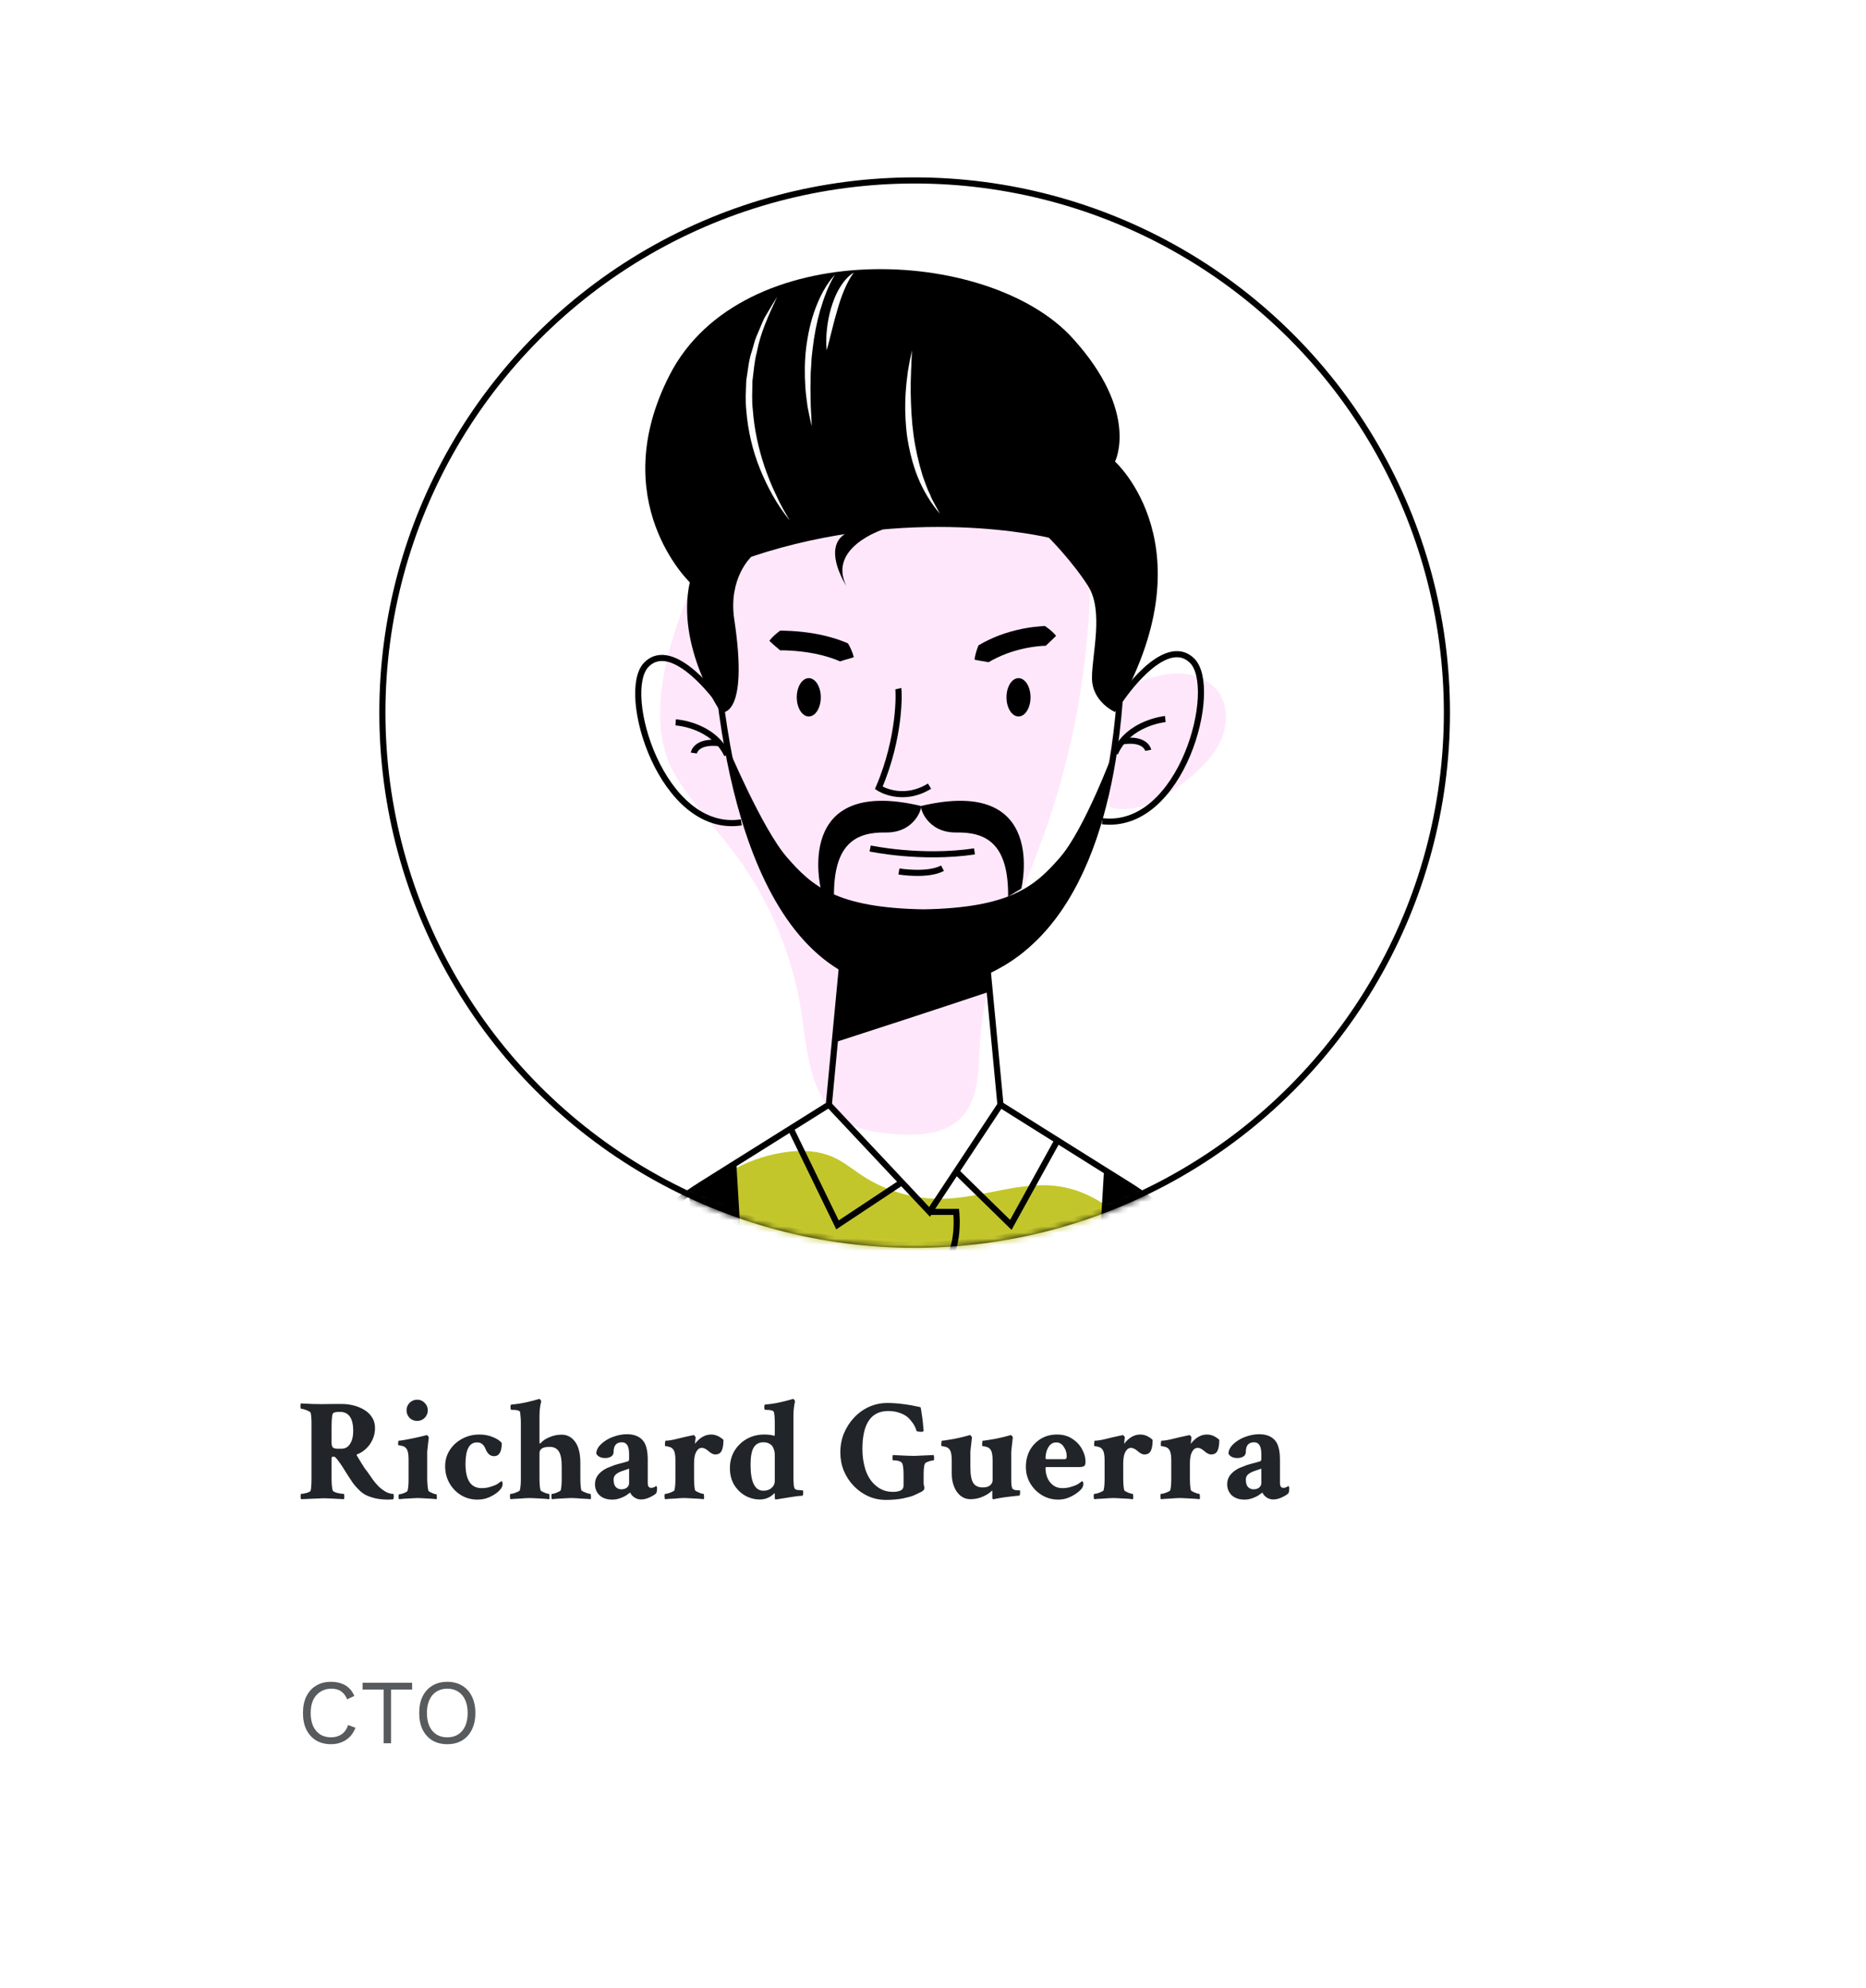 <svg width="305" height="325" viewBox="0 0 305 325" fill="none" xmlns="http://www.w3.org/2000/svg">
<g filter="url(#filter0_d_105_506)">
<rect x="10" y="9" width="279" height="299" rx="5" fill="white"/>
</g>
<circle cx="149.5" cy="116.5" r="87" stroke="black"/>
<mask id="mask0_105_506" style="mask-type:alpha" maskUnits="userSpaceOnUse" x="62" y="29" width="175" height="175">
<circle cx="149.5" cy="116.5" r="87.5" fill="#D9D9D9"/>
</mask>
<g mask="url(#mask0_105_506)">
<path d="M110.35 126.697C113.169 131.47 117.102 135.475 120.386 139.941C125.927 147.475 129.602 156.369 130.996 165.616C131.947 171.912 132.344 179.272 137.546 182.943C140.171 184.796 143.517 185.251 146.726 185.435C150.262 185.639 154.172 185.449 156.782 183.054C160.139 179.973 159.913 174.753 160.193 170.205C160.899 158.732 166.345 148.185 170.297 137.389C175.504 123.167 178.202 108.029 178.232 92.883C178.244 86.761 177.609 80.106 173.455 75.607C169.986 71.85 164.731 70.361 159.686 69.524C145.534 67.177 125.796 69.334 118.721 83.677C112.926 95.43 103.327 114.8 110.35 126.697Z" fill="#FFE7FB"/>
<path d="M102.585 214.001C106.078 201.864 115.355 190.526 127.812 188.447C130.613 187.98 133.584 188.009 136.177 189.168C137.924 189.949 139.41 191.2 141.013 192.245C144.921 194.79 149.612 196.112 154.274 195.981C160.652 195.804 166.923 192.996 173.229 193.974C181.373 195.238 187.257 202.448 191.005 209.788C197.697 222.901 200.147 238.137 197.903 252.687C197.642 254.358 127.425 252.351 120.841 252.312C112.32 252.262 104.763 253.003 101.365 244.012C98.12 235.427 100.157 222.438 102.585 214.001Z" fill="#C3C62B"/>
<path d="M184.359 112.924C181.506 118.775 180.441 125.483 181.339 131.931C185.624 133.243 190.077 130.657 193.584 127.868C195.883 126.038 198.128 123.996 199.41 121.352C200.695 118.708 200.83 115.327 199.059 112.982C197.431 110.827 194.525 109.957 191.827 110.112C189.131 110.267 186.572 111.295 184.068 112.308" fill="#FFE7FB"/>
<path d="M150.491 131.752C150.83 131.832 149.661 136.182 144.748 136.1C139.835 136.019 136.232 137.983 136.314 146.582L134.16 145.27C134.16 145.27 129.622 126.831 150.491 131.752Z" fill="black"/>
<path d="M150.601 131.752C150.26 131.832 151.43 136.182 156.343 136.1C161.256 136.019 164.859 137.983 164.777 146.582L166.932 145.27C166.932 145.27 171.469 126.831 150.601 131.752Z" fill="black"/>
<path d="M116.568 95.774C116.568 95.774 116.375 107.975 118.85 121.849C121.078 134.341 125.46 148.182 134.084 155.681C138.08 159.151 142.976 161.262 148.986 161.272C153.764 161.272 157.888 160.352 161.445 158.713C162.249 158.347 163.02 157.941 163.759 157.501C164.006 157.363 164.252 157.212 164.488 157.051C164.98 156.752 165.452 156.43 165.912 156.088C166.105 155.949 166.287 155.81 166.48 155.669C166.748 155.456 167.016 155.252 167.273 155.028C167.702 154.674 168.119 154.309 168.526 153.924C168.976 153.505 169.426 153.067 169.855 152.606C170.198 152.242 170.54 151.855 170.873 151.471C170.905 151.439 170.937 151.396 170.969 151.363C171.269 151.01 171.558 150.645 171.837 150.282C171.88 150.239 171.922 150.185 171.955 150.142C177.782 142.558 180.718 132.187 182.132 122.523C182.143 122.492 182.143 122.48 182.143 122.48C184.21 108.35 183.053 95.774 183.053 95.774" stroke="black" stroke-miterlimit="10"/>
<path d="M137.608 158.08L137.598 158.22L136.441 170.411L135.477 180.598L120.35 190.081L114.532 193.734C113.9 194.13 113.279 194.537 112.668 194.966C102.33 202.111 95.067 212.931 92.389 225.261L87 250.041" stroke="black" stroke-miterlimit="10"/>
<path d="M161.445 158.713L161.767 162.109L163.524 180.598L180.461 191.226L184.468 193.734C185.732 194.525 186.964 195.372 188.142 196.283C197.516 203.397 204.094 213.66 206.611 225.261L212 250.041" stroke="black" stroke-miterlimit="10"/>
<path d="M117.596 114.781C117.596 114.781 110.062 104.182 105.647 108.671C101.233 113.161 108.187 136.432 121.17 134.448" stroke="black" stroke-miterlimit="10"/>
<path d="M183.071 114.479C183.071 114.479 190.246 103.633 194.808 107.972C199.371 112.31 193.201 135.802 180.159 134.255" stroke="black" stroke-miterlimit="10"/>
<path d="M110.443 118.094C110.443 118.094 116.514 118.454 118.846 123.411" stroke="black" stroke-miterlimit="10"/>
<path d="M113.406 123.108C113.406 123.108 113.712 121.044 117.588 121.5" stroke="black" stroke-miterlimit="10"/>
<path d="M190.471 117.553C190.471 117.553 184.415 118.116 182.251 123.148" stroke="black" stroke-miterlimit="10"/>
<path d="M187.678 122.663C187.678 122.663 187.304 120.61 183.444 121.197" stroke="black" stroke-miterlimit="10"/>
<path d="M182.251 116.404C182.251 116.404 178.484 114.766 178.484 110.835C178.484 106.905 180.449 99.863 177.829 95.768C175.21 91.675 171.442 87.908 171.442 87.908C171.442 87.908 148.679 82.341 122.804 91.019C122.804 91.019 118.998 94.507 120.019 101.276C122.476 117.553 117.842 116.466 117.842 116.466C117.842 116.466 110.443 105.758 112.746 95.196C112.746 95.196 98.861 81.958 109.457 61.296C121.171 38.45 161.559 40.146 175.317 55.284C186.362 67.438 182.251 75.462 182.251 75.462C182.251 75.462 197.975 89.546 182.251 116.404Z" fill="black"/>
<path d="M129.116 85.123C127.047 82.613 125.465 79.714 124.232 76.685C123 73.649 122.251 70.409 121.985 67.13C121.805 65.49 121.925 63.84 121.977 62.196C122.257 60.573 122.359 58.916 122.909 57.357C123.158 56.574 123.314 55.764 123.639 55.011L124.596 52.75C124.89 51.986 125.347 51.302 125.759 50.6C126.173 49.898 126.598 49.206 127.028 48.52C125.659 51.462 124.298 54.395 123.708 57.555C123.289 59.099 123.201 60.701 122.988 62.276C122.972 63.869 122.859 65.461 123.052 67.048C123.285 70.223 123.977 73.363 125 76.399C125.529 77.912 126.118 79.408 126.822 80.857C127.473 82.333 128.267 83.74 129.116 85.123Z" fill="white"/>
<path d="M136.482 44.891C135.363 46.724 134.657 48.736 134.049 50.749C133.472 52.777 133.084 54.852 132.835 56.945L132.661 58.516L132.568 60.097C132.462 61.152 132.517 62.211 132.47 63.272C132.462 64.332 132.519 65.394 132.522 66.461C132.561 67.527 132.655 68.591 132.67 69.67C132.414 68.627 132.217 67.571 132 66.513C131.87 65.447 131.7 64.378 131.634 63.301C131.498 61.147 131.505 58.973 131.771 56.817C132.048 54.667 132.497 52.528 133.257 50.489C134.016 48.462 135.024 46.484 136.482 44.891Z" fill="white"/>
<path d="M135.126 57.281C134.995 56.121 135.041 54.959 135.164 53.806C135.281 52.652 135.513 51.51 135.834 50.388C136.173 49.272 136.581 48.164 137.193 47.15C137.789 46.14 138.551 45.174 139.553 44.562C138.86 45.501 138.375 46.498 137.941 47.523C137.514 48.548 137.17 49.612 136.862 50.688C136.214 52.838 135.748 55.044 135.126 57.281Z" fill="white"/>
<path d="M149.058 57.281C148.973 59.607 148.821 61.906 148.856 64.204C148.894 66.5 149.008 68.787 149.311 71.05C149.615 73.313 150.124 75.535 150.785 77.719C151.164 78.793 151.524 79.882 152.042 80.904C152.444 81.992 153.104 82.933 153.62 83.984C152.115 82.215 150.894 80.181 150.009 78C149.141 75.815 148.585 73.514 148.248 71.192C147.966 68.862 147.877 66.512 148.036 64.182C148.106 63.017 148.236 61.856 148.396 60.704C148.584 59.553 148.808 58.413 149.058 57.281Z" fill="white"/>
<path d="M144.346 86.554C144.346 86.554 135.25 89.464 138.32 95.768C138.32 95.768 131.456 85.159 144.346 86.554Z" fill="black"/>
<path d="M125.751 104.755C126.302 104.048 126.915 103.558 127.537 103.083L129.403 103.158C130.645 103.231 131.884 103.372 133.12 103.583C134.357 103.79 135.586 104.106 136.802 104.493C137.406 104.702 138.011 104.913 138.603 105.183C139.008 105.866 139.345 106.618 139.554 107.443C138.703 107.737 138.02 107.877 137.315 108.129C136.827 107.903 136.311 107.724 135.795 107.545C134.749 107.214 133.675 106.933 132.569 106.75C131.466 106.562 130.345 106.433 129.217 106.367C128.652 106.343 128.088 106.299 127.525 106.329C126.96 105.846 126.385 105.385 125.751 104.755Z" fill="black"/>
<path d="M134.161 113.998C134.161 115.727 133.281 117.129 132.195 117.129C131.11 117.129 130.23 115.727 130.23 113.998C130.23 112.268 131.11 110.865 132.195 110.865C133.281 110.865 134.161 112.268 134.161 113.998Z" fill="black"/>
<path d="M172.618 103.957C171.995 104.59 171.452 105.073 170.925 105.576C170.379 105.569 169.833 105.641 169.288 105.699C168.198 105.832 167.118 106.055 166.067 106.356C165.014 106.649 163.989 107.03 163.015 107.503C162.52 107.726 162.049 107.991 161.584 108.264C160.859 108.103 160.157 108.048 159.283 107.846C159.399 107.006 159.634 106.227 159.944 105.5C160.495 105.176 161.054 104.866 161.633 104.602C162.779 104.046 163.973 103.604 165.19 103.264C166.405 102.917 167.642 102.662 168.892 102.51C169.517 102.427 170.146 102.394 170.777 102.333C171.428 102.784 172.066 103.253 172.618 103.957Z" fill="black"/>
<path d="M164.511 113.998C164.511 115.727 165.391 117.129 166.476 117.129C167.562 117.129 168.442 115.727 168.442 113.998C168.442 112.268 167.562 110.865 166.476 110.865C165.391 110.865 164.511 112.268 164.511 113.998Z" fill="black"/>
<path d="M146.827 112.59C146.95 113.081 147.196 120.51 143.635 128.802C143.635 128.802 147.388 131.307 151.933 128.524" stroke="black" stroke-miterlimit="10"/>
<path d="M142.232 138.714C142.232 138.714 150.499 140.494 159.284 139.192" stroke="black" stroke-miterlimit="10"/>
<path d="M146.929 142.472C146.929 142.472 151.599 143.25 154.052 141.94" stroke="black" stroke-miterlimit="10"/>
<path d="M182.132 122.523C180.718 132.188 177.783 142.558 171.955 150.143C169.159 153.764 165.709 156.753 161.446 158.713C157.889 160.352 153.764 161.273 148.986 161.273C142.976 161.263 138.08 159.151 134.084 155.681C125.46 148.182 121.079 134.341 118.85 121.85C118.85 121.85 124.561 135.487 128.621 140.147C132.67 144.818 136.677 148.417 150.947 148.664C165.217 148.417 169.234 144.818 173.283 140.147C177.204 135.637 181.843 123.284 182.132 122.523Z" fill="black"/>
<path d="M135.474 180.599L151.933 198.123L163.527 180.599" stroke="black" stroke-miterlimit="10"/>
<path d="M129.239 184.51L136.887 200.251L147.389 193.284" stroke="black" stroke-miterlimit="10"/>
<path d="M156.3 191.522L165.219 200.251L172.845 186.443" stroke="black" stroke-miterlimit="10"/>
<path d="M151.933 198.123H156.3C156.3 198.123 157.194 206.147 152.772 207.621L151.933 250.036" stroke="black" stroke-miterlimit="10"/>
<path d="M123.938 250.042H115.422L112.668 194.966C113.279 194.537 113.9 194.13 114.532 193.734L120.35 190.081L123.938 250.042Z" fill="black"/>
<path d="M188.142 196.283L185.463 250.041H176.947L180.46 191.227L184.467 193.734C185.731 194.525 186.963 195.372 188.142 196.283Z" fill="black"/>
<path d="M161.767 162.109C152.897 165.076 141.166 168.89 136.441 170.411L137.598 158.22C140.866 160.159 144.637 161.262 148.986 161.272C153.764 161.272 157.889 160.352 161.446 158.713L161.767 162.109Z" fill="black"/>
</g>
<path d="M63.453 245.164C62.688 245.164 61.984 245.094 61.344 244.953C60.719 244.797 60.219 244.625 59.844 244.438C59.453 244.25 59.07 243.969 58.695 243.594C58.508 243.406 58.336 243.227 58.18 243.055C58.023 242.883 57.852 242.672 57.664 242.422C57.492 242.156 57.266 241.812 56.984 241.391C56.703 240.953 56.336 240.375 55.883 239.656C55.273 238.734 54.867 238.234 54.664 238.156C54.633 238.141 54.547 238.133 54.406 238.133C54.266 238.133 54.195 238.258 54.195 238.508V241.695C54.195 242.523 54.25 243.164 54.359 243.617C54.391 243.742 54.523 243.852 54.758 243.945C54.992 244.039 55.25 244.109 55.531 244.156C55.812 244.203 56.031 244.227 56.188 244.227C56.25 244.227 56.281 244.375 56.281 244.672C56.281 244.828 56.266 244.969 56.234 245.094C55.297 245.047 54.531 245.008 53.938 244.977C53.344 244.945 52.914 244.938 52.648 244.953L49.227 245.094C49.164 245.031 49.133 244.898 49.133 244.695C49.133 244.383 49.164 244.227 49.227 244.227C49.352 244.227 49.531 244.203 49.766 244.156C50 244.109 50.219 244.047 50.422 243.969C50.625 243.875 50.742 243.789 50.773 243.711C50.867 243.352 50.914 242.664 50.914 241.648V232.789C50.914 231.914 50.867 231.305 50.773 230.961C50.742 230.867 50.617 230.773 50.398 230.68C50.195 230.57 49.977 230.484 49.742 230.422C49.508 230.344 49.328 230.305 49.203 230.305C49.141 230.305 49.109 230.164 49.109 229.883C49.109 229.633 49.133 229.484 49.18 229.438C49.898 229.469 50.539 229.5 51.102 229.531C51.68 229.547 52.188 229.555 52.625 229.555C53.375 229.539 53.961 229.531 54.383 229.531C54.805 229.531 55.125 229.531 55.344 229.531C55.562 229.531 55.75 229.531 55.906 229.531C56.531 229.531 57.156 229.609 57.781 229.766C58.422 229.922 59.008 230.164 59.539 230.492C60.07 230.805 60.492 231.211 60.805 231.711C61.133 232.195 61.297 232.781 61.297 233.469C61.297 234.156 61.156 234.797 60.875 235.391C60.594 235.984 60.227 236.484 59.773 236.891C59.336 237.297 58.883 237.578 58.414 237.734C58.289 237.781 58.266 237.867 58.344 237.992C58.688 238.57 58.953 239.008 59.141 239.305C59.328 239.602 59.484 239.844 59.609 240.031C59.75 240.203 59.914 240.422 60.102 240.688C60.289 240.938 60.555 241.32 60.898 241.836C61.164 242.211 61.477 242.586 61.836 242.961C62.211 243.32 62.609 243.625 63.031 243.875C63.469 244.109 63.883 244.227 64.273 244.227C64.336 244.289 64.367 244.43 64.367 244.648C64.367 244.836 64.336 244.992 64.273 245.117C64.164 245.133 64.039 245.141 63.898 245.141C63.773 245.156 63.625 245.164 63.453 245.164ZM55.18 236.844H55.812C56.422 236.844 56.891 236.578 57.219 236.047C57.562 235.516 57.734 234.812 57.734 233.938C57.734 231.859 57.008 230.82 55.555 230.82C55.008 230.82 54.648 230.883 54.477 231.008C54.289 231.148 54.195 231.914 54.195 233.305V235.836C54.195 236.273 54.281 236.555 54.453 236.68C54.641 236.789 54.883 236.844 55.18 236.844ZM65.234 245.094C65.172 245.031 65.141 244.883 65.141 244.648C65.141 244.414 65.172 244.297 65.234 244.297C65.359 244.297 65.523 244.266 65.727 244.203C65.93 244.141 66.125 244.062 66.312 243.969C66.5 243.875 66.602 243.789 66.617 243.711C66.727 243.273 66.781 242.68 66.781 241.93V238.508C66.781 237.633 66.641 237.047 66.359 236.75C66.234 236.594 66.062 236.484 65.844 236.422C65.641 236.359 65.461 236.32 65.305 236.305C65.148 236.273 65.07 236.242 65.07 236.211C65.07 235.758 65.109 235.531 65.188 235.531C65.328 235.531 65.586 235.5 65.961 235.438C66.336 235.375 66.75 235.297 67.203 235.203C67.672 235.109 68.109 235.016 68.516 234.922C68.938 234.828 69.258 234.75 69.477 234.688L69.734 234.617C69.812 234.617 69.891 234.672 69.969 234.781C70.047 234.875 70.086 234.953 70.086 235.016C70.008 235.703 69.945 236.242 69.898 236.633C69.852 237.023 69.828 237.266 69.828 237.359V241.578C69.828 242.469 69.891 243.18 70.016 243.711C70.047 243.773 70.148 243.852 70.32 243.945C70.508 244.039 70.703 244.125 70.906 244.203C71.109 244.266 71.25 244.297 71.328 244.297C71.375 244.297 71.398 244.414 71.398 244.648C71.414 244.883 71.406 245.031 71.375 245.094C71.25 245.078 70.984 245.055 70.578 245.023C70.188 245.008 69.773 244.984 69.336 244.953C68.898 244.922 68.555 244.906 68.305 244.906C68.055 244.906 67.711 244.922 67.273 244.953C66.836 244.984 66.422 245.008 66.031 245.023C65.641 245.055 65.375 245.078 65.234 245.094ZM68.188 232.297C67.703 232.297 67.289 232.133 66.945 231.805C66.617 231.461 66.453 231.047 66.453 230.562C66.453 230.078 66.617 229.672 66.945 229.344C67.289 229 67.703 228.828 68.188 228.828C68.672 228.828 69.078 229 69.406 229.344C69.75 229.672 69.922 230.078 69.922 230.562C69.922 231.047 69.75 231.461 69.406 231.805C69.078 232.133 68.672 232.297 68.188 232.297ZM78.055 245.164C77.055 245.164 76.156 244.922 75.359 244.438C74.562 243.953 73.93 243.297 73.461 242.469C72.992 241.641 72.758 240.719 72.758 239.703C72.758 238.734 73.008 237.859 73.508 237.078C74.008 236.297 74.68 235.68 75.523 235.227C76.383 234.758 77.328 234.523 78.359 234.523C79.156 234.523 79.891 234.664 80.562 234.945C81.234 235.211 81.719 235.531 82.016 235.906C82.016 237.344 81.594 238.062 80.75 238.062C80.141 238.062 79.68 237.672 79.367 236.891C79.227 236.531 79.047 236.266 78.828 236.094C78.625 235.906 78.336 235.812 77.961 235.812C76.711 235.812 76.086 236.984 76.086 239.328C76.086 241.969 76.969 243.289 78.734 243.289C79.266 243.289 79.758 243.211 80.211 243.055C80.523 242.961 80.766 242.875 80.938 242.797C81.109 242.719 81.266 242.633 81.406 242.539C81.562 242.43 81.742 242.297 81.945 242.141C82.086 242.203 82.156 242.352 82.156 242.586C82.156 242.789 82.125 242.945 82.062 243.055C81.969 243.305 81.727 243.602 81.336 243.945C80.945 244.273 80.461 244.562 79.883 244.812C79.32 245.047 78.711 245.164 78.055 245.164ZM83.445 245.094C83.383 245.031 83.352 244.867 83.352 244.602C83.352 244.352 83.383 244.227 83.445 244.227C83.57 244.227 83.75 244.195 83.984 244.133C84.219 244.055 84.438 243.969 84.641 243.875C84.844 243.781 84.953 243.703 84.969 243.641C85.078 243.203 85.133 242.609 85.133 241.859V232.555C85.133 232.195 85.117 231.875 85.086 231.594C85.07 231.312 85.047 231.07 85.016 230.867C84.953 230.617 84.547 230.492 83.797 230.492H83.586C83.492 230.492 83.445 230.336 83.445 230.023C83.445 229.758 83.492 229.625 83.586 229.625C84.492 229.547 85.344 229.414 86.141 229.227C86.953 229.039 87.531 228.891 87.875 228.781L88.109 228.711H88.156C88.219 228.711 88.281 228.758 88.344 228.852C88.406 228.945 88.445 229.031 88.461 229.109C88.273 229.812 88.18 230.602 88.18 231.477V235.836C88.18 235.945 88.211 236 88.273 236C88.289 236 88.328 235.969 88.391 235.906C88.734 235.516 89.219 235.195 89.844 234.945C90.469 234.68 91.117 234.547 91.789 234.547C92.695 234.547 93.43 234.93 93.992 235.695C94.57 236.461 94.859 237.625 94.859 239.188V241.508C94.859 242.539 94.914 243.25 95.023 243.641C95.055 243.703 95.172 243.781 95.375 243.875C95.578 243.969 95.789 244.055 96.008 244.133C96.242 244.195 96.406 244.227 96.5 244.227C96.531 244.227 96.555 244.289 96.57 244.414C96.586 244.539 96.594 244.672 96.594 244.812C96.594 244.953 96.578 245.047 96.547 245.094C96.453 245.094 96.273 245.078 96.008 245.047C95.742 245.031 95.43 245.016 95.07 245C94.727 244.969 94.398 244.945 94.086 244.93C93.773 244.914 93.523 244.906 93.336 244.906C93.086 244.906 92.734 244.922 92.281 244.953C91.844 244.984 91.422 245.008 91.016 245.023C90.609 245.055 90.344 245.078 90.219 245.094C90.156 245.031 90.125 244.867 90.125 244.602C90.125 244.352 90.156 244.227 90.219 244.227C90.344 244.227 90.508 244.195 90.711 244.133C90.93 244.055 91.133 243.969 91.32 243.875C91.523 243.781 91.633 243.703 91.648 243.641C91.758 243.203 91.812 242.609 91.812 241.859V239.75C91.812 238.594 91.656 237.773 91.344 237.289C91.031 236.789 90.523 236.539 89.82 236.539C88.727 236.539 88.18 236.883 88.18 237.57V241.508C88.18 242.539 88.234 243.25 88.344 243.641C88.375 243.703 88.484 243.781 88.672 243.875C88.859 243.969 89.062 244.055 89.281 244.133C89.5 244.195 89.648 244.227 89.727 244.227C89.758 244.227 89.781 244.289 89.797 244.414C89.812 244.539 89.82 244.672 89.82 244.812C89.82 244.953 89.805 245.047 89.773 245.094C89.648 245.078 89.383 245.055 88.977 245.023C88.57 245.008 88.141 244.984 87.688 244.953C87.25 244.922 86.906 244.906 86.656 244.906C86.469 244.906 86.211 244.914 85.883 244.93C85.57 244.945 85.242 244.969 84.898 245C84.555 245.016 84.25 245.031 83.984 245.047C83.719 245.078 83.539 245.094 83.445 245.094ZM100.062 245.164C99.203 245.164 98.516 244.93 98 244.461C97.5 243.977 97.25 243.375 97.25 242.656C97.25 242.047 97.438 241.516 97.812 241.062C98.203 240.609 98.688 240.25 99.266 239.984C99.484 239.891 99.688 239.812 99.875 239.75C100.062 239.672 100.234 239.602 100.391 239.539C100.984 239.352 101.461 239.219 101.82 239.141C102.18 239.047 102.445 238.969 102.617 238.906C102.758 238.859 102.828 238.742 102.828 238.555V237.711C102.828 236.43 102.438 235.789 101.656 235.789C100.75 235.789 100.297 236.312 100.297 237.359C100.297 237.703 100.156 237.961 99.875 238.133C99.594 238.289 99.281 238.367 98.938 238.367C98.219 238.367 97.727 238.133 97.461 237.664C97.461 237.258 97.602 236.867 97.883 236.492C98.18 236.117 98.562 235.781 99.031 235.484C99.516 235.172 100.055 234.93 100.648 234.758C101.258 234.57 101.867 234.477 102.477 234.477C103.57 234.477 104.406 234.781 104.984 235.391C105.578 235.984 105.875 237.07 105.875 238.648V242.445C105.875 242.977 106.062 243.242 106.438 243.242C106.719 243.242 106.984 243.141 107.234 242.938C107.344 243 107.398 243.117 107.398 243.289C107.398 243.695 107.344 243.984 107.234 244.156C107.016 244.359 106.656 244.578 106.156 244.812C105.672 245.031 105.211 245.141 104.773 245.141C104.398 245.141 104.039 245.031 103.695 244.812C103.352 244.578 103.125 244.312 103.016 244.016C103 244.016 102.914 244.07 102.758 244.18C102.602 244.289 102.484 244.375 102.406 244.438C102.094 244.641 101.734 244.812 101.328 244.953C100.922 245.094 100.5 245.164 100.062 245.164ZM101.539 243.477C101.945 243.477 102.258 243.383 102.477 243.195C102.711 242.992 102.828 242.75 102.828 242.469V240.102L101.609 240.523C101.281 240.633 100.977 240.797 100.695 241.016C100.43 241.234 100.297 241.523 100.297 241.883C100.297 242.445 100.414 242.852 100.648 243.102C100.898 243.352 101.195 243.477 101.539 243.477ZM108.711 245.094C108.648 245.031 108.617 244.867 108.617 244.602C108.617 244.352 108.648 244.227 108.711 244.227C108.836 244.227 109.016 244.195 109.25 244.133C109.484 244.055 109.703 243.969 109.906 243.875C110.109 243.781 110.219 243.703 110.234 243.641C110.344 243.203 110.398 242.609 110.398 241.859V238.648C110.398 237.773 110.258 237.188 109.977 236.891C109.852 236.734 109.68 236.625 109.461 236.562C109.258 236.5 109.078 236.461 108.922 236.445C108.766 236.414 108.688 236.383 108.688 236.352C108.688 235.805 108.727 235.531 108.805 235.531C109.211 235.531 109.773 235.445 110.492 235.273C111.227 235.086 112 234.906 112.812 234.734L113.352 234.617C113.43 234.617 113.508 234.672 113.586 234.781C113.664 234.875 113.703 234.953 113.703 235.016C113.688 235.109 113.664 235.297 113.633 235.578C113.617 235.859 113.602 236.016 113.586 236.047C114.367 235.031 115.25 234.523 116.234 234.523C116.938 234.523 117.609 234.812 118.25 235.391C118.25 236.203 118.148 236.805 117.945 237.195C117.758 237.586 117.406 237.781 116.891 237.781C116.578 237.781 116.219 237.602 115.812 237.242C115.406 236.883 115.047 236.703 114.734 236.703C114.422 236.703 114.172 236.828 113.984 237.078C113.797 237.312 113.656 237.617 113.562 237.992C113.484 238.367 113.445 238.758 113.445 239.164V241.531C113.445 242.547 113.5 243.25 113.609 243.641C113.641 243.703 113.75 243.781 113.938 243.875C114.125 243.969 114.328 244.055 114.547 244.133C114.766 244.195 114.914 244.227 114.992 244.227C115.023 244.227 115.047 244.289 115.062 244.414C115.078 244.539 115.086 244.672 115.086 244.812C115.086 244.953 115.07 245.047 115.039 245.094C114.914 245.078 114.648 245.055 114.242 245.023C113.836 245.008 113.406 244.984 112.953 244.953C112.516 244.922 112.172 244.906 111.922 244.906C111.734 244.906 111.477 244.914 111.148 244.93C110.836 244.945 110.508 244.969 110.164 245C109.82 245.016 109.516 245.031 109.25 245.047C108.984 245.078 108.805 245.094 108.711 245.094ZM124.18 245.141C123.336 245.141 122.539 244.93 121.789 244.508C121.055 244.086 120.453 243.492 119.984 242.727C119.531 241.961 119.305 241.062 119.305 240.031C119.305 238.984 119.547 238.047 120.031 237.219C120.531 236.391 121.203 235.734 122.047 235.25C122.906 234.766 123.867 234.523 124.93 234.523C125.586 234.523 126.133 234.594 126.57 234.734C126.617 234.734 126.641 234.625 126.641 234.406V232.555C126.641 231.898 126.594 231.336 126.5 230.867C126.438 230.617 126.031 230.492 125.281 230.492H125.07C124.977 230.492 124.93 230.336 124.93 230.023C124.93 229.758 124.977 229.625 125.07 229.625C125.977 229.547 126.828 229.414 127.625 229.227C128.438 229.039 129.016 228.891 129.359 228.781L129.594 228.711H129.641C129.703 228.711 129.766 228.758 129.828 228.852C129.891 228.945 129.93 229.031 129.945 229.109C129.773 229.844 129.688 230.633 129.688 231.477V241.555C129.688 241.898 129.703 242.273 129.734 242.68C129.766 243.07 129.836 243.32 129.945 243.43C130.07 243.523 130.211 243.578 130.367 243.594C130.523 243.594 130.727 243.609 130.977 243.641L131.211 243.664C131.258 243.68 131.281 243.773 131.281 243.945C131.281 244.336 131.234 244.531 131.141 244.531C130.75 244.547 130.297 244.594 129.781 244.672C129.281 244.75 128.789 244.828 128.305 244.906C127.82 244.984 127.43 245.047 127.133 245.094L126.781 245.141C126.688 245.156 126.641 245.023 126.641 244.742V244.25C126.641 244.125 126.609 244.094 126.547 244.156C125.891 244.812 125.102 245.141 124.18 245.141ZM124.789 243.711C125.32 243.711 125.758 243.562 126.102 243.266C126.461 242.953 126.641 242.578 126.641 242.141V237.875C126.641 237.688 126.625 237.508 126.594 237.336C126.562 237.164 126.492 236.945 126.383 236.68C126.273 236.414 126.078 236.203 125.797 236.047C125.531 235.875 125.195 235.789 124.789 235.789C124.055 235.789 123.516 236.086 123.172 236.68C122.844 237.258 122.68 238.188 122.68 239.469C122.68 242.297 123.383 243.711 124.789 243.711ZM144.805 245.211C143.773 245.211 142.805 245.008 141.898 244.602C141.008 244.195 140.219 243.633 139.531 242.914C138.844 242.195 138.305 241.367 137.914 240.43C137.539 239.492 137.352 238.5 137.352 237.453C137.352 236.344 137.547 235.305 137.938 234.336C138.344 233.367 138.898 232.508 139.602 231.758C140.305 231.008 141.117 230.422 142.039 230C142.977 229.578 143.984 229.367 145.062 229.367C145.922 229.367 146.797 229.43 147.688 229.555C148.578 229.664 149.492 229.828 150.43 230.047C150.477 230.047 150.523 230.227 150.57 230.586C150.633 230.93 150.695 231.344 150.758 231.828C150.82 232.297 150.867 232.734 150.898 233.141C150.945 233.531 150.969 233.781 150.969 233.891C150.969 234.016 150.828 234.078 150.547 234.078C150.25 234.078 150.008 234.039 149.82 233.961C149.742 233.664 149.617 233.359 149.445 233.047C149.273 232.734 149.016 232.383 148.672 231.992C148.328 231.602 147.852 231.289 147.242 231.055C146.633 230.805 145.945 230.68 145.18 230.68C142.367 230.68 140.961 232.758 140.961 236.914C140.961 238.055 141.117 239.141 141.43 240.172C141.633 240.844 141.938 241.461 142.344 242.023C142.766 242.586 143.273 243.039 143.867 243.383C144.477 243.727 145.164 243.898 145.93 243.898C146.633 243.898 147.133 243.773 147.43 243.523C147.602 243.383 147.688 243.148 147.688 242.82V241.18C147.688 240.352 147.633 239.75 147.523 239.375C147.414 238.953 146.898 238.742 145.977 238.742C145.945 238.742 145.914 238.68 145.883 238.555C145.867 238.43 145.867 238.297 145.883 238.156C145.898 238 145.922 237.906 145.953 237.875C146.578 237.906 147.203 237.938 147.828 237.969C148.453 238 148.992 238.016 149.445 238.016C149.68 238.016 150.734 237.969 152.609 237.875C152.656 238.016 152.68 238.172 152.68 238.344C152.68 238.625 152.648 238.766 152.586 238.766C152.227 238.766 151.812 238.883 151.344 239.117C151.094 239.227 150.969 239.844 150.969 240.969V242.328C150.969 242.609 150.992 242.82 151.039 242.961C151.086 243.102 151.109 243.188 151.109 243.219C151.109 243.484 150.945 243.703 150.617 243.875C150.039 244.172 149.594 244.383 149.281 244.508C148.953 244.648 148.375 244.805 147.547 244.977C146.734 245.133 145.82 245.211 144.805 245.211ZM162.336 245.117C162.242 245.117 162.195 244.977 162.195 244.695V243.828C162.195 243.703 162.164 243.672 162.102 243.734C161.773 244.078 161.289 244.391 160.648 244.672C160.023 244.953 159.344 245.094 158.609 245.094C158 245.094 157.461 244.906 156.992 244.531C156.539 244.156 156.188 243.656 155.938 243.031C155.688 242.391 155.562 241.688 155.562 240.922V238.648C155.562 237.773 155.422 237.188 155.141 236.891C155.016 236.734 154.844 236.625 154.625 236.562C154.422 236.5 154.242 236.461 154.086 236.445C153.93 236.414 153.852 236.383 153.852 236.352C153.852 235.805 153.891 235.531 153.969 235.531C154.109 235.531 154.367 235.5 154.742 235.438C155.133 235.375 155.555 235.305 156.008 235.227C156.461 235.133 156.891 235.039 157.297 234.945C157.719 234.836 158.039 234.75 158.258 234.688C158.305 234.672 158.344 234.656 158.375 234.641C158.422 234.625 158.469 234.617 158.516 234.617C158.594 234.617 158.672 234.672 158.75 234.781C158.828 234.875 158.867 234.953 158.867 235.016C158.789 235.703 158.727 236.242 158.68 236.633C158.633 237.023 158.609 237.266 158.609 237.359V239.867C158.609 241.086 158.766 241.945 159.078 242.445C159.391 242.93 159.914 243.172 160.648 243.172C161.18 243.172 161.578 243.055 161.844 242.82C162.109 242.57 162.242 242.297 162.242 242V238.648C162.242 237.773 162.102 237.188 161.82 236.891C161.695 236.734 161.523 236.625 161.305 236.562C161.102 236.5 160.922 236.461 160.766 236.445C160.609 236.414 160.531 236.383 160.531 236.352C160.531 235.805 160.57 235.531 160.648 235.531C160.789 235.531 161.047 235.5 161.422 235.438C161.812 235.375 162.234 235.305 162.688 235.227C163.141 235.133 163.57 235.039 163.977 234.945C164.398 234.836 164.719 234.75 164.938 234.688L165.195 234.617C165.273 234.617 165.352 234.672 165.43 234.781C165.508 234.875 165.547 234.953 165.547 235.016C165.469 235.703 165.406 236.242 165.359 236.633C165.312 237.023 165.289 237.258 165.289 237.336V241.93C165.289 242.758 165.367 243.25 165.523 243.406C165.602 243.484 165.727 243.547 165.898 243.594C166.07 243.625 166.242 243.641 166.414 243.641H166.648C166.711 243.656 166.742 243.719 166.742 243.828C166.742 244.281 166.695 244.508 166.602 244.508C165.633 244.602 164.82 244.695 164.164 244.789C163.523 244.883 163.023 244.969 162.664 245.047L162.336 245.117ZM172.953 245.164C172 245.164 171.117 244.922 170.305 244.438C169.508 243.953 168.867 243.305 168.383 242.492C167.914 241.68 167.68 240.789 167.68 239.82C167.68 238.82 167.891 237.922 168.312 237.125C168.75 236.328 169.352 235.695 170.117 235.227C170.883 234.758 171.766 234.523 172.766 234.523C173.75 234.523 174.586 234.758 175.273 235.227C175.977 235.68 176.508 236.25 176.867 236.938C177.242 237.609 177.43 238.289 177.43 238.977C177.43 239.336 177.352 239.57 177.195 239.68C177.055 239.789 176.766 239.844 176.328 239.844H171.031C170.938 239.844 170.891 239.898 170.891 240.008C170.891 240.57 170.992 241.102 171.195 241.602C171.414 242.102 171.727 242.508 172.133 242.82C172.555 243.133 173.062 243.289 173.656 243.289C174.188 243.289 174.68 243.211 175.133 243.055C175.445 242.961 175.688 242.875 175.859 242.797C176.031 242.719 176.188 242.633 176.328 242.539C176.484 242.43 176.664 242.297 176.867 242.141C177.008 242.203 177.078 242.352 177.078 242.586C177.078 242.789 177.047 242.945 176.984 243.055C176.891 243.305 176.641 243.594 176.234 243.922C175.844 244.25 175.359 244.539 174.781 244.789C174.219 245.039 173.609 245.164 172.953 245.164ZM171.055 238.555H174.031C174.25 238.555 174.359 238.406 174.359 238.109C174.359 237.516 174.195 236.984 173.867 236.516C173.555 236.047 173.148 235.812 172.648 235.812C172.195 235.812 171.836 235.977 171.57 236.305C171.32 236.617 171.141 236.969 171.031 237.359C170.938 237.75 170.891 238.07 170.891 238.32C170.891 238.477 170.945 238.555 171.055 238.555ZM178.859 245.094C178.797 245.031 178.766 244.867 178.766 244.602C178.766 244.352 178.797 244.227 178.859 244.227C178.984 244.227 179.164 244.195 179.398 244.133C179.633 244.055 179.852 243.969 180.055 243.875C180.258 243.781 180.367 243.703 180.383 243.641C180.492 243.203 180.547 242.609 180.547 241.859V238.648C180.547 237.773 180.406 237.188 180.125 236.891C180 236.734 179.828 236.625 179.609 236.562C179.406 236.5 179.227 236.461 179.07 236.445C178.914 236.414 178.836 236.383 178.836 236.352C178.836 235.805 178.875 235.531 178.953 235.531C179.359 235.531 179.922 235.445 180.641 235.273C181.375 235.086 182.148 234.906 182.961 234.734L183.5 234.617C183.578 234.617 183.656 234.672 183.734 234.781C183.812 234.875 183.852 234.953 183.852 235.016C183.836 235.109 183.812 235.297 183.781 235.578C183.766 235.859 183.75 236.016 183.734 236.047C184.516 235.031 185.398 234.523 186.383 234.523C187.086 234.523 187.758 234.812 188.398 235.391C188.398 236.203 188.297 236.805 188.094 237.195C187.906 237.586 187.555 237.781 187.039 237.781C186.727 237.781 186.367 237.602 185.961 237.242C185.555 236.883 185.195 236.703 184.883 236.703C184.57 236.703 184.32 236.828 184.133 237.078C183.945 237.312 183.805 237.617 183.711 237.992C183.633 238.367 183.594 238.758 183.594 239.164V241.531C183.594 242.547 183.648 243.25 183.758 243.641C183.789 243.703 183.898 243.781 184.086 243.875C184.273 243.969 184.477 244.055 184.695 244.133C184.914 244.195 185.062 244.227 185.141 244.227C185.172 244.227 185.195 244.289 185.211 244.414C185.227 244.539 185.234 244.672 185.234 244.812C185.234 244.953 185.219 245.047 185.188 245.094C185.062 245.078 184.797 245.055 184.391 245.023C183.984 245.008 183.555 244.984 183.102 244.953C182.664 244.922 182.32 244.906 182.07 244.906C181.883 244.906 181.625 244.914 181.297 244.93C180.984 244.945 180.656 244.969 180.312 245C179.969 245.016 179.664 245.031 179.398 245.047C179.133 245.078 178.953 245.094 178.859 245.094ZM189.758 245.094C189.695 245.031 189.664 244.867 189.664 244.602C189.664 244.352 189.695 244.227 189.758 244.227C189.883 244.227 190.062 244.195 190.297 244.133C190.531 244.055 190.75 243.969 190.953 243.875C191.156 243.781 191.266 243.703 191.281 243.641C191.391 243.203 191.445 242.609 191.445 241.859V238.648C191.445 237.773 191.305 237.188 191.023 236.891C190.898 236.734 190.727 236.625 190.508 236.562C190.305 236.5 190.125 236.461 189.969 236.445C189.812 236.414 189.734 236.383 189.734 236.352C189.734 235.805 189.773 235.531 189.852 235.531C190.258 235.531 190.82 235.445 191.539 235.273C192.273 235.086 193.047 234.906 193.859 234.734L194.398 234.617C194.477 234.617 194.555 234.672 194.633 234.781C194.711 234.875 194.75 234.953 194.75 235.016C194.734 235.109 194.711 235.297 194.68 235.578C194.664 235.859 194.648 236.016 194.633 236.047C195.414 235.031 196.297 234.523 197.281 234.523C197.984 234.523 198.656 234.812 199.297 235.391C199.297 236.203 199.195 236.805 198.992 237.195C198.805 237.586 198.453 237.781 197.938 237.781C197.625 237.781 197.266 237.602 196.859 237.242C196.453 236.883 196.094 236.703 195.781 236.703C195.469 236.703 195.219 236.828 195.031 237.078C194.844 237.312 194.703 237.617 194.609 237.992C194.531 238.367 194.492 238.758 194.492 239.164V241.531C194.492 242.547 194.547 243.25 194.656 243.641C194.688 243.703 194.797 243.781 194.984 243.875C195.172 243.969 195.375 244.055 195.594 244.133C195.812 244.195 195.961 244.227 196.039 244.227C196.07 244.227 196.094 244.289 196.109 244.414C196.125 244.539 196.133 244.672 196.133 244.812C196.133 244.953 196.117 245.047 196.086 245.094C195.961 245.078 195.695 245.055 195.289 245.023C194.883 245.008 194.453 244.984 194 244.953C193.562 244.922 193.219 244.906 192.969 244.906C192.781 244.906 192.523 244.914 192.195 244.93C191.883 244.945 191.555 244.969 191.211 245C190.867 245.016 190.562 245.031 190.297 245.047C190.031 245.078 189.852 245.094 189.758 245.094ZM203.398 245.164C202.539 245.164 201.852 244.93 201.336 244.461C200.836 243.977 200.586 243.375 200.586 242.656C200.586 242.047 200.773 241.516 201.148 241.062C201.539 240.609 202.023 240.25 202.602 239.984C202.82 239.891 203.023 239.812 203.211 239.75C203.398 239.672 203.57 239.602 203.727 239.539C204.32 239.352 204.797 239.219 205.156 239.141C205.516 239.047 205.781 238.969 205.953 238.906C206.094 238.859 206.164 238.742 206.164 238.555V237.711C206.164 236.43 205.773 235.789 204.992 235.789C204.086 235.789 203.633 236.312 203.633 237.359C203.633 237.703 203.492 237.961 203.211 238.133C202.93 238.289 202.617 238.367 202.273 238.367C201.555 238.367 201.062 238.133 200.797 237.664C200.797 237.258 200.938 236.867 201.219 236.492C201.516 236.117 201.898 235.781 202.367 235.484C202.852 235.172 203.391 234.93 203.984 234.758C204.594 234.57 205.203 234.477 205.812 234.477C206.906 234.477 207.742 234.781 208.32 235.391C208.914 235.984 209.211 237.07 209.211 238.648V242.445C209.211 242.977 209.398 243.242 209.773 243.242C210.055 243.242 210.32 243.141 210.57 242.938C210.68 243 210.734 243.117 210.734 243.289C210.734 243.695 210.68 243.984 210.57 244.156C210.352 244.359 209.992 244.578 209.492 244.812C209.008 245.031 208.547 245.141 208.109 245.141C207.734 245.141 207.375 245.031 207.031 244.812C206.688 244.578 206.461 244.312 206.352 244.016C206.336 244.016 206.25 244.07 206.094 244.18C205.938 244.289 205.82 244.375 205.742 244.438C205.43 244.641 205.07 244.812 204.664 244.953C204.258 245.094 203.836 245.164 203.398 245.164ZM204.875 243.477C205.281 243.477 205.594 243.383 205.812 243.195C206.047 242.992 206.164 242.75 206.164 242.469V240.102L204.945 240.523C204.617 240.633 204.312 240.797 204.031 241.016C203.766 241.234 203.633 241.523 203.633 241.883C203.633 242.445 203.75 242.852 203.984 243.102C204.234 243.352 204.531 243.477 204.875 243.477Z" fill="#212529"/>
<path d="M58.1 282.465C57.89 283.025 57.59 283.51 57.2 283.92C56.81 284.32 56.35 284.625 55.82 284.835C55.3 285.045 54.73 285.15 54.11 285.15C53.17 285.15 52.355 284.945 51.665 284.535C50.985 284.115 50.455 283.525 50.075 282.765C49.705 282.005 49.52 281.1 49.52 280.05C49.52 279 49.705 278.095 50.075 277.335C50.455 276.575 50.985 275.99 51.665 275.58C52.355 275.16 53.16 274.95 54.08 274.95C54.72 274.95 55.29 275.04 55.79 275.22C56.29 275.39 56.715 275.65 57.065 276C57.425 276.34 57.71 276.76 57.92 277.26L56.735 277.815C56.515 277.245 56.195 276.815 55.775 276.525C55.365 276.225 54.83 276.075 54.17 276.075C53.5 276.075 52.91 276.235 52.4 276.555C51.89 276.865 51.49 277.315 51.2 277.905C50.92 278.495 50.78 279.21 50.78 280.05C50.78 280.88 50.915 281.595 51.185 282.195C51.455 282.785 51.84 283.24 52.34 283.56C52.84 283.87 53.43 284.025 54.11 284.025C54.77 284.025 55.345 283.86 55.835 283.53C56.325 283.19 56.68 282.685 56.9 282.015L58.1 282.465ZM67.363 275.1V276.225H63.913V285H62.713V276.225H59.263V275.1H67.363ZM73.109 274.95C74.049 274.95 74.859 275.16 75.539 275.58C76.229 275.99 76.759 276.575 77.129 277.335C77.509 278.095 77.699 279 77.699 280.05C77.699 281.1 77.509 282.005 77.129 282.765C76.759 283.525 76.229 284.115 75.539 284.535C74.859 284.945 74.049 285.15 73.109 285.15C72.169 285.15 71.354 284.945 70.664 284.535C69.984 284.115 69.454 283.525 69.074 282.765C68.704 282.005 68.519 281.1 68.519 280.05C68.519 279 68.704 278.095 69.074 277.335C69.454 276.575 69.984 275.99 70.664 275.58C71.354 275.16 72.169 274.95 73.109 274.95ZM73.109 276.075C72.429 276.075 71.839 276.235 71.339 276.555C70.839 276.865 70.454 277.32 70.184 277.92C69.914 278.51 69.779 279.22 69.779 280.05C69.779 280.88 69.914 281.595 70.184 282.195C70.454 282.785 70.839 283.24 71.339 283.56C71.839 283.87 72.429 284.025 73.109 284.025C73.799 284.025 74.389 283.87 74.879 283.56C75.379 283.24 75.764 282.785 76.034 282.195C76.304 281.595 76.439 280.88 76.439 280.05C76.439 279.22 76.304 278.51 76.034 277.92C75.764 277.32 75.379 276.865 74.879 276.555C74.389 276.235 73.799 276.075 73.109 276.075Z" fill="#212529" fill-opacity="0.75"/>
<defs>
<filter id="filter0_d_105_506" x="0" y="0" width="305" height="325" filterUnits="userSpaceOnUse" color-interpolation-filters="sRGB">
<feFlood flood-opacity="0" result="BackgroundImageFix"/>
<feColorMatrix in="SourceAlpha" type="matrix" values="0 0 0 0 0 0 0 0 0 0 0 0 0 0 0 0 0 0 127 0" result="hardAlpha"/>
<feMorphology radius="1" operator="dilate" in="SourceAlpha" result="effect1_dropShadow_105_506"/>
<feOffset dx="3" dy="4"/>
<feGaussianBlur stdDeviation="6"/>
<feComposite in2="hardAlpha" operator="out"/>
<feColorMatrix type="matrix" values="0 0 0 0 0 0 0 0 0 0 0 0 0 0 0 0 0 0 0.25 0"/>
<feBlend mode="normal" in2="BackgroundImageFix" result="effect1_dropShadow_105_506"/>
<feBlend mode="normal" in="SourceGraphic" in2="effect1_dropShadow_105_506" result="shape"/>
</filter>
</defs>
</svg>
